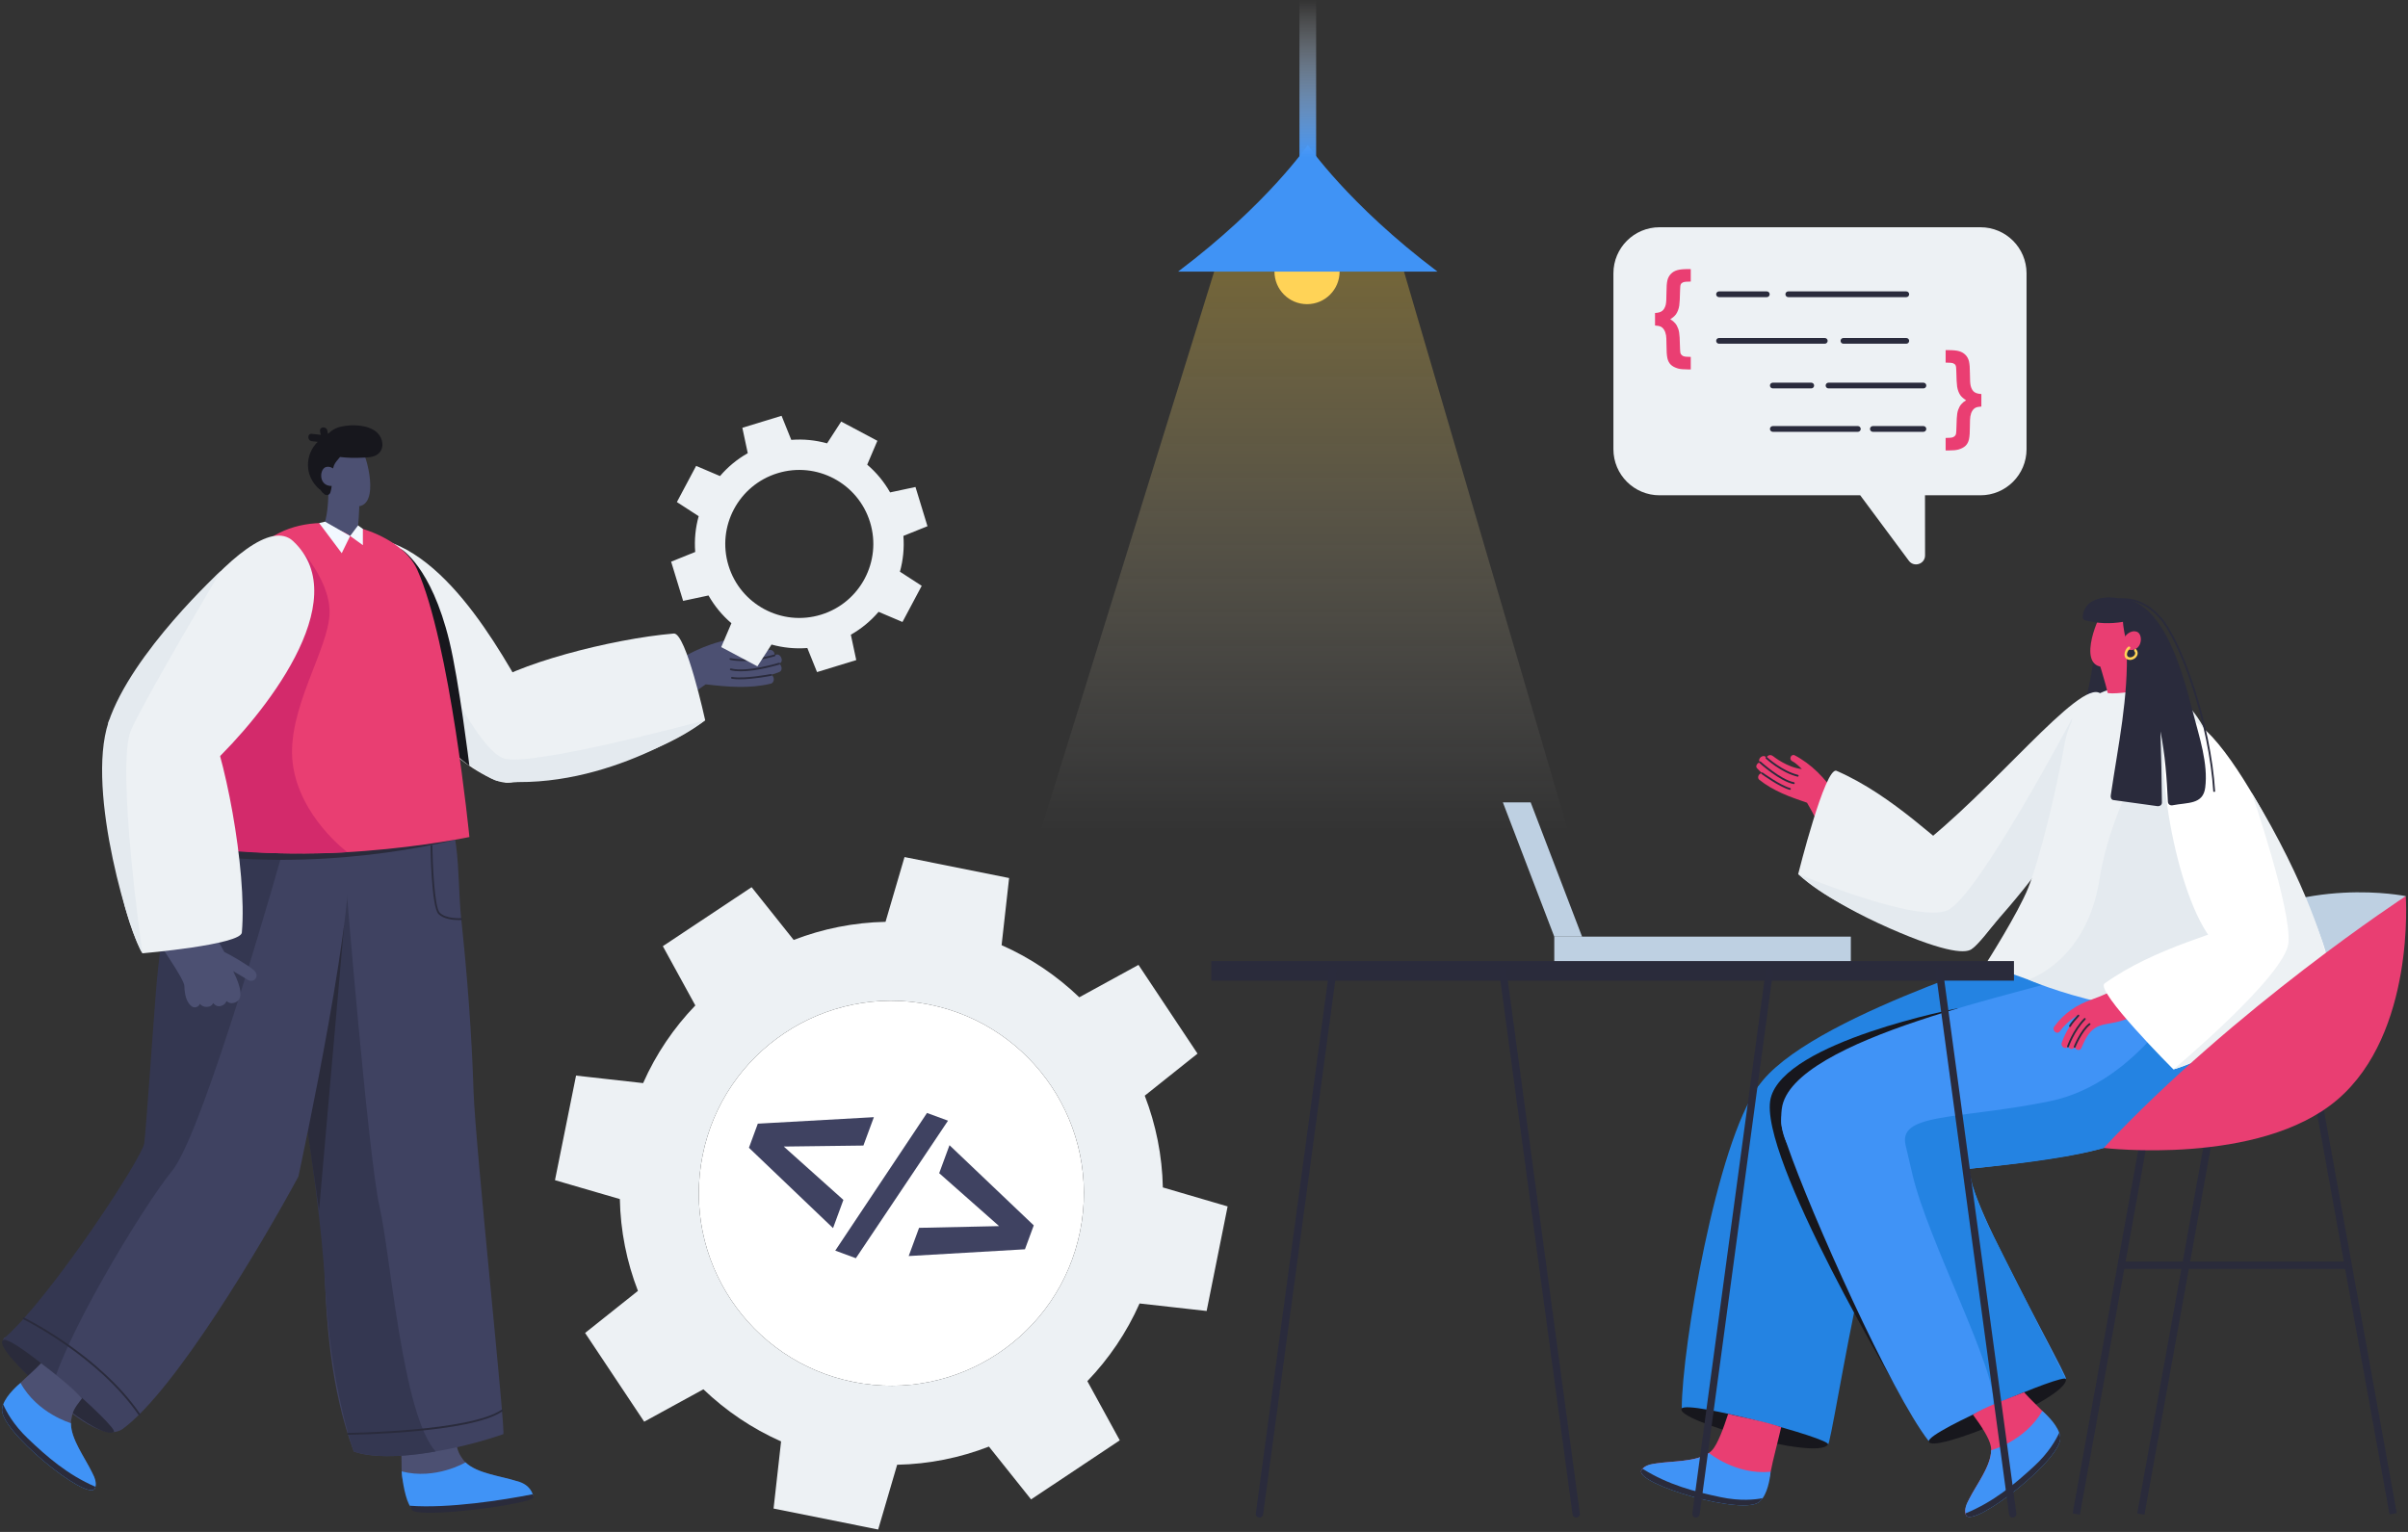 <svg width="330" height="210" viewBox="0 0 330 210" fill="none" xmlns="http://www.w3.org/2000/svg">
<rect x="0" y="0" width="330" height="210" fill="#333333" stroke="none"/>
<path d="M148.023 168.775C145.151 183.056 131.245 192.312 116.952 189.443C102.671 186.582 93.415 172.664 96.285 158.383C99.156 144.09 113.062 134.835 127.345 137.706C141.636 140.576 150.893 154.492 148.023 168.775Z" fill="white"/>
<path d="M159.36 162.777C159.273 158.404 158.408 154.167 156.881 150.199L164.112 144.434L156.022 132.269L147.91 136.711C144.839 133.768 141.262 131.331 137.263 129.566L138.292 120.364L123.958 117.489L121.356 126.368C116.993 126.455 112.746 127.32 108.768 128.849L103.003 121.618L90.837 129.706L95.29 137.828C92.337 140.9 89.91 144.467 88.135 148.476L78.943 147.447L76.057 161.781L84.945 164.372C85.031 168.736 85.888 172.993 87.425 176.96L80.184 182.726L88.282 194.891L96.395 190.449C99.466 193.392 103.053 195.828 107.042 197.594L106.013 206.796L120.347 209.672L122.949 200.793C127.323 200.705 131.559 199.841 135.526 198.303L141.302 205.543L153.457 197.445L149.014 189.332C151.968 186.261 154.403 182.673 156.17 178.685L165.361 179.714L168.237 165.38L159.36 162.777ZM148.023 168.775C145.151 183.056 131.245 192.312 116.952 189.443C102.671 186.581 93.415 172.664 96.285 158.382C99.156 144.09 113.062 134.835 127.345 137.705C141.636 140.576 150.893 154.492 148.023 168.775Z" fill="#EDF1F4"/>
<path d="M114.163 168.352L102.637 157.34L103.853 154.036L119.758 153.146L118.324 157.036L107.411 157.173L115.581 164.488L114.163 168.352Z" fill="#3F4261"/>
<path d="M114.466 171.439L127.04 152.569L129.919 153.628L117.291 172.48L114.466 171.439Z" fill="#3F4261"/>
<path d="M124.531 172.182L125.952 168.317L136.921 168.08L128.71 160.824L130.122 156.988L141.669 167.98L140.463 171.257L124.531 172.182Z" fill="#3F4261"/>
<path opacity="0.34" d="M167.454 33.816L142.575 114.001H214.919L191.408 33.816H167.454Z" fill="url(#paint0_linear_955_903)"/>
<path d="M179.121 41.695C181.586 41.695 183.584 39.697 183.584 37.231C183.584 34.766 181.586 32.768 179.121 32.768C176.655 32.768 174.657 34.766 174.657 37.231C174.657 39.697 176.655 41.695 179.121 41.695Z" fill="#FFD357"/>
<path d="M179.223 19.876C179.223 19.876 173.69 28.009 161.45 37.23H196.996C184.756 28.009 179.223 19.876 179.223 19.876Z" fill="#4093F5"/>
<path d="M180.367 0H178.08V21.555H180.367V0Z" fill="url(#paint1_linear_955_903)"/>
<path d="M329.694 122.846C329.694 122.846 315.569 119.904 303.602 127.939C291.634 135.973 287.959 155.877 287.959 155.877L326.123 131.327L329.694 122.846Z" fill="#BED0E2"/>
<path d="M295.303 94.006C294.59 91.233 293.56 87.199 291.909 83.894C289.978 84.124 289.251 83.713 287.359 84.163C287.579 91.21 284.999 98.202 283.973 105.166C283.938 105.406 284.031 105.744 284.325 105.785C286.333 106.062 288.341 106.341 290.349 106.619C290.663 106.663 290.987 106.495 290.985 106.135C290.964 102.878 290.888 99.623 290.785 96.368C291.42 99.533 291.654 102.763 291.806 106.018C291.822 106.362 292.113 106.568 292.443 106.503C294.518 106.095 296.62 106.431 296.921 104.079C297.342 100.789 296.109 97.141 295.303 94.006Z" fill="#2A2B3C"/>
<path d="M240.945 148.952C235.228 156.827 230.497 184.722 230.473 193.077C235.877 193.083 243.32 195.957 250.509 198.001C250.533 198.06 250.578 197.936 250.66 197.66C251.3 195.221 253.683 180.667 255.514 173.616C256.29 170.575 257.331 167.636 258.449 164.703C259.33 162.409 260.266 160.122 261.152 157.819C261.167 157.771 261.193 157.726 261.208 157.677C261.877 155.979 262.525 154.257 263.11 152.523C264.747 147.661 242.417 146.926 240.945 148.952Z" fill="#2483E2"/>
<path d="M250.51 198.005C250.961 197.215 231.374 191.922 230.475 193.078C229.254 194.649 249.194 200.312 250.51 198.005Z" fill="#17171D"/>
<path d="M255.342 160.93C255.905 160.8 277.335 159.318 284.81 156.843C290.867 154.841 299.629 153.141 300.213 146.571C301.108 136.33 297.647 132.044 290.535 130.847C286.752 130.213 281.551 128.711 278.16 130.089C273.362 132.051 240.97 141.992 239.779 151.775C238.717 160.486 248.622 162.481 255.342 160.93Z" fill="#2483E2"/>
<path d="M268.389 138.203C268.389 138.203 244.551 142.756 242.66 150.553C240.769 158.35 260.585 191.428 260.585 191.428L247.183 152.691L268.389 138.203Z" fill="#17171D"/>
<path d="M244.1 153.128C244.09 154.024 244.201 154.838 244.432 155.573C246.102 161.256 254.06 162.475 259.744 161.167C259.855 161.147 260.71 161.076 262.078 160.956C263.507 160.825 265.498 160.654 267.782 160.432C274.834 159.738 284.643 158.602 289.221 157.082C295.277 155.08 304.04 153.379 304.623 146.811C305.025 142.243 304.553 138.863 303.275 136.408C301.706 133.36 298.889 131.75 294.945 131.087C291.162 130.453 287.551 132.373 284.16 133.752C279.362 135.713 245.378 142.233 244.181 152.011C244.181 152.031 244.181 152.051 244.171 152.071C244.129 152.434 244.109 152.797 244.1 153.128Z" fill="#4093F6"/>
<path d="M244.167 154.421C244.179 154.49 244.2 154.559 244.211 154.628C244.35 155.217 244.593 156.013 244.938 156.985C248.095 166.191 259.177 190.981 264.326 197.562C268.576 194.228 276.203 191.882 283.115 189.045C283.172 189.076 283.13 188.95 283.025 188.682C282.02 186.371 274.894 173.458 271.973 166.783C270.703 163.914 269.704 160.959 268.768 157.962C268.043 155.615 267.364 153.24 266.636 150.882C266.618 150.834 266.61 150.784 266.592 150.736C266.068 148.987 265.512 147.234 264.9 145.51C263.182 140.676 244.452 147.225 244.107 153.575C244.083 153.854 244.109 154.135 244.167 154.421Z" fill="#4093F6"/>
<path d="M261.142 156.951C261.313 157.695 261.645 159.104 262.078 160.954C264.211 170.119 273.729 187.857 273.155 192.585C273.155 192.585 282.03 188.892 283.116 189.043C283.116 189.043 277.152 177.318 273.197 169.441C271.788 166.637 270.276 163.331 269.844 160.222C276.895 159.528 284.642 158.6 289.22 157.08C295.276 155.078 304.039 153.377 304.622 146.809C305.025 142.241 304.552 138.861 303.274 136.406L300.346 134.565C300.346 134.565 293.324 148.459 280.84 150.974C275.115 152.131 270.286 152.553 266.836 153.097C262.761 153.741 260.598 154.557 261.142 156.951Z" fill="#2483E2"/>
<path d="M283.12 189.047C282.986 188.147 264.319 196.099 264.328 197.562C264.339 199.551 283.511 191.674 283.12 189.047Z" fill="#17171D"/>
<path d="M241.214 104.502C241.192 104.472 241.165 104.448 241.144 104.416C240.836 103.949 241.697 103.343 242.006 103.81C242.027 103.843 242.059 103.865 242.083 103.894C242.162 103.612 242.552 103.321 242.999 103.667C243.127 103.766 244.94 105.208 246.936 105.427C246.618 105.105 246.08 104.575 245.608 104.343C245.106 104.096 245.456 103.29 245.957 103.544C246.037 103.584 246.679 103.929 246.751 104.003C248.944 105.357 250.777 107.504 252.104 109.706C252.348 110.047 252.58 110.399 252.788 110.774C252.863 110.909 252.811 111.094 252.727 111.209C252.294 111.789 251.06 112.821 250.464 113.235C250.405 113.276 250.339 113.295 250.274 113.305C250.335 113.757 249.639 114.003 249.446 113.523C248.933 112.239 247.654 110.057 247.64 110.04C245.295 109.247 243.039 108.439 241.1 106.896C240.709 106.584 241.112 105.897 241.511 106.022C241.516 106.021 241.52 106.017 241.525 106.016C241.519 106.011 241.514 106.005 241.509 106C241.386 105.919 240.891 105.449 240.763 105.285C240.518 104.969 240.907 104.521 241.214 104.502Z" fill="#EA3E72"/>
<path d="M246.366 106.47C246.356 106.47 246.346 106.469 246.336 106.466C244.11 105.921 242.083 104.065 241.998 103.987C241.946 103.94 241.943 103.86 241.991 103.809C242.038 103.758 242.116 103.754 242.169 103.802C242.189 103.821 244.234 105.692 246.396 106.221C246.463 106.237 246.505 106.306 246.489 106.372C246.473 106.432 246.422 106.47 246.366 106.47Z" fill="#2A2B3C"/>
<path d="M245.827 107.482C245.819 107.482 245.811 107.481 245.802 107.48C243.919 107.111 241.242 104.696 241.128 104.594C241.077 104.547 241.073 104.468 241.119 104.416C241.167 104.365 241.245 104.361 241.297 104.407C241.325 104.431 244.036 106.878 245.85 107.232C245.918 107.246 245.962 107.312 245.949 107.38C245.938 107.44 245.886 107.482 245.827 107.482Z" fill="#2A2B3C"/>
<path d="M245.298 108.276C245.287 108.276 245.276 108.275 245.265 108.271C243.862 107.886 241.535 106.195 241.436 106.123C241.38 106.083 241.368 106.004 241.409 105.948C241.45 105.891 241.53 105.881 241.585 105.921C241.608 105.938 243.974 107.655 245.333 108.029C245.399 108.048 245.438 108.117 245.42 108.183C245.404 108.24 245.354 108.276 245.298 108.276Z" fill="#2A2B3C"/>
<path d="M287.844 95.063C285.053 92.954 272.952 108.641 262.389 116.586C254.839 122.266 267.919 131.413 270.317 130C272.716 128.586 293.582 99.396 287.844 95.063Z" fill="#EDF1F4"/>
<path d="M251.683 105.668C259.384 108.998 266.009 115.819 270.241 118.929C274.473 122.038 271.37 129.981 269.617 130.088C267.865 130.193 252.778 125.832 246.431 119.813C246.431 119.812 250.137 104.998 251.683 105.668Z" fill="#EDF1F4"/>
<path d="M283.966 98.483C283.966 98.483 271.056 122.877 266.914 124.774C262.772 126.67 246.431 119.812 246.431 119.812C246.431 119.812 250.13 123.374 258.96 127.254C266.913 130.751 269.638 130.753 270.317 129.998C286.064 112.489 282.168 114.443 283.966 98.483Z" fill="#E4EAEF"/>
<path d="M311.471 138.304C311.471 138.304 306.882 99.248 298.109 95.499C290.942 92.436 284.261 94.481 282.923 102.065C281.695 109.025 279.396 118.099 277.96 121.699C276.568 125.189 272.185 132.064 272.185 132.064C272.185 132.064 293.624 141.729 311.471 138.304Z" fill="#EDF1F4"/>
<path d="M297.171 97.885C297.171 97.885 289.494 109.257 287.719 120.553C285.943 131.848 277.959 134.29 277.959 134.29C277.959 134.29 293.875 141.403 311.47 138.304C311.471 138.304 306.847 105.803 297.171 97.885Z" fill="#E4EAEF"/>
<path d="M283.402 143.46C283.549 143.823 284.115 143.981 284.307 143.523C284.309 143.517 284.312 143.512 284.315 143.507C284.401 143.921 285.029 144.137 285.244 143.653C285.685 142.651 286.131 141.571 287.104 140.931C287.913 140.398 289.016 140.346 289.93 140.138C290.712 139.959 291.393 139.738 292.117 139.407C294.738 138.214 297.303 136.798 299.735 135.26C299.991 135.098 300.057 134.655 299.791 134.462C298.526 133.537 297.263 132.614 295.998 131.69C295.792 131.54 295.566 131.57 295.397 131.682C295.327 131.706 295.26 131.746 295.198 131.807C292.922 134.104 289.77 135.921 286.734 136.99C284.57 137.752 282.901 138.859 281.527 140.721C281.145 141.239 281.898 141.908 282.283 141.386C283.044 140.356 283.897 139.673 284.816 139.13C284.822 139.159 284.82 139.189 284.83 139.218C283.795 140.304 283.056 141.514 282.549 142.934C282.343 143.504 283.13 143.931 283.402 143.46Z" fill="#EA3E72"/>
<path d="M283.678 140.781C283.661 140.781 283.644 140.778 283.628 140.77C283.565 140.743 283.535 140.669 283.563 140.605C283.743 140.193 284.695 139.175 284.737 139.131C284.785 139.082 284.864 139.077 284.915 139.126C284.965 139.174 284.968 139.253 284.921 139.304C284.653 139.589 283.929 140.397 283.794 140.706C283.774 140.753 283.728 140.781 283.678 140.781Z" fill="#2A2B3C"/>
<path d="M283.402 143.585C283.389 143.585 283.376 143.583 283.362 143.578C283.296 143.557 283.26 143.486 283.282 143.42C283.289 143.398 284.03 141.213 285.616 139.59C285.664 139.542 285.744 139.539 285.794 139.589C285.844 139.638 285.844 139.717 285.796 139.767C284.25 141.348 283.529 143.478 283.522 143.499C283.503 143.552 283.454 143.585 283.402 143.585Z" fill="#2A2B3C"/>
<path d="M284.314 143.633C284.298 143.633 284.283 143.63 284.268 143.624C284.204 143.598 284.171 143.524 284.198 143.461C284.234 143.368 285.102 141.205 286.277 140.29C286.33 140.246 286.41 140.256 286.453 140.311C286.495 140.366 286.486 140.446 286.431 140.488C285.31 141.361 284.44 143.531 284.431 143.553C284.411 143.603 284.365 143.633 284.314 143.633Z" fill="#2A2B3C"/>
<path d="M297.921 98.353C294.676 99.662 297.298 119.955 302.439 127.883C307.579 135.811 318.849 134.135 318.87 131.35C318.89 128.567 304.589 95.662 297.921 98.353Z" fill="white"/>
<path d="M288.419 134.818C295.237 129.927 304.493 127.754 309.336 125.723C314.179 123.691 319.397 130.439 318.586 131.995C317.775 133.552 306.276 144.249 297.85 146.598C297.85 146.598 287.051 135.801 288.419 134.818Z" fill="white"/>
<path d="M308.563 108.64C308.563 108.64 314.111 124.777 313.608 129.305C313.105 133.832 297.85 146.597 297.85 146.597C297.85 146.597 302.806 145.255 310.676 139.679C317.765 134.657 319.067 132.346 318.869 131.35C318.673 130.355 316.345 121.384 308.563 108.64Z" fill="#EDF1F4"/>
<path d="M287.359 89.829C287.359 89.829 288.686 94.049 288.82 94.949C288.863 95.225 292.864 94.904 293.392 94.373C292.983 93.249 292.083 91.808 291.679 89.829C291.273 87.848 287.359 89.829 287.359 89.829Z" fill="#E93E72"/>
<path d="M293.118 86.499C293.118 86.499 291.453 91.763 288.034 91.404C284.614 91.044 287.763 83.889 288.303 83.754C288.843 83.619 292.263 83.349 293.118 86.499Z" fill="#E93E72"/>
<path d="M290.477 82.036C288.332 81.609 285.745 82.062 285.421 84.416C285.384 84.683 285.481 84.958 285.772 85.034C287.488 85.484 289.198 85.54 290.934 85.246C290.953 85.541 290.984 85.837 291.039 86.137C291.164 86.824 291.264 87.964 291.839 88.458C292.996 89.45 294.097 87.748 294.295 86.769C294.81 84.241 292.76 82.138 290.477 82.036Z" fill="#2A2B3C"/>
<path d="M300.593 97.893C299.195 92.462 296.589 82.194 290.477 82.035C290.148 82.027 291.847 82.909 291.749 83.234C291.305 84.701 291.877 85.861 291.936 87.349C291.829 87.43 291.448 88.45 291.454 88.628C291.696 95.725 290.295 102.048 289.263 109.053C289.228 109.293 289.32 109.631 289.614 109.672C291.622 109.95 293.63 110.228 295.638 110.506C295.953 110.55 296.277 110.382 296.275 110.022C296.254 106.765 296.177 103.51 296.075 100.255C296.711 103.42 296.944 106.65 297.096 109.906C297.112 110.249 297.404 110.456 297.733 110.39C299.807 109.982 301.91 110.318 302.211 107.966C302.632 104.677 301.4 101.029 300.593 97.893Z" fill="#2A2B3C"/>
<path d="M291.229 87.241C291.229 87.241 291.881 86.318 292.803 86.589C293.726 86.859 293.635 89.131 292.016 89.109C290.396 89.086 291.229 87.241 291.229 87.241Z" fill="#E93E72"/>
<path d="M291.638 88.67C291.813 88.524 292.067 88.776 291.89 88.922C291.615 89.152 291.225 89.847 291.712 90.069C292.146 90.269 292.885 89.746 292.506 89.28C292.363 89.103 292.614 88.849 292.759 89.027C293.318 89.717 292.573 90.56 291.795 90.457C290.83 90.328 291.087 89.13 291.638 88.67Z" fill="#FFD357"/>
<path d="M303.32 108.547C302.752 99.256 298.795 87.903 295.899 84.699C293.031 81.525 290.147 82.368 290.118 82.376L290.045 82.137C290.074 82.125 293.11 81.239 296.085 84.53C299.008 87.764 303 99.192 303.572 108.531L303.32 108.547Z" fill="#2A2B3C"/>
<path d="M281.949 196.827C281.619 195.624 281.191 194.763 279.907 193.434C279.9 193.415 279.886 193.41 279.886 193.41C278.884 192.381 278.317 191.893 277.381 190.853C275.042 191.794 271.999 192.881 270.376 193.922C271.523 195.459 272.644 197.193 272.83 198.272C272.863 198.445 272.878 198.624 272.873 198.811C272.854 201.294 270.202 204.305 269.505 206.328C269.296 206.866 269.246 207.332 269.417 207.692C270.265 209.537 282.722 199.727 281.949 196.827Z" fill="#E93E72"/>
<path d="M269.36 207.46C269.367 207.548 269.391 207.607 269.427 207.683C270.294 209.681 283.071 199.705 282.316 196.907L282.317 196.893C282.302 196.733 282.259 196.57 282.201 196.406C281.728 195.021 280.129 193.624 279.901 193.431C279.902 193.416 279.888 193.415 279.888 193.415C277.503 197.573 272.873 198.803 272.873 198.803C272.857 200.984 270.824 203.568 269.846 205.522C269.422 206.251 269.218 206.928 269.36 207.46Z" fill="#4093F6"/>
<path d="M269.36 207.46C269.367 207.547 269.391 207.606 269.427 207.682C270.294 209.68 283.071 199.704 282.317 196.906L282.318 196.892C282.302 196.732 282.259 196.569 282.201 196.405C281.771 197.351 280.777 199.144 278.736 201.019C276.097 203.448 273.227 205.873 269.36 207.46Z" fill="#2A2B3B"/>
<path d="M241.073 205.413C241.861 204.445 242.312 203.596 242.649 201.78C242.66 201.762 242.657 201.749 242.657 201.749C242.913 200.337 243.795 197.018 244.098 195.651C241.955 194.852 238.227 194.199 236.834 193.812C236.247 195.637 235.373 198.051 234.601 198.829C234.479 198.956 234.342 199.072 234.187 199.178C232.155 200.604 228.163 200.195 226.112 200.801C225.553 200.944 225.144 201.174 224.95 201.522C223.941 203.284 239.162 207.726 241.073 205.413Z" fill="#E93E72"/>
<path d="M225.105 201.341C225.039 201.397 225.002 201.452 224.963 201.526C223.84 203.391 239.383 207.998 241.222 205.759L241.234 205.751C241.355 205.647 241.463 205.517 241.563 205.374C242.416 204.184 242.624 202.072 242.648 201.773C242.66 201.766 242.653 201.753 242.653 201.753C237.884 202.227 234.192 199.173 234.192 199.173C232.407 200.426 229.123 200.274 226.964 200.611C226.125 200.69 225.456 200.917 225.105 201.341Z" fill="#4093F6"/>
<path d="M225.105 201.341C225.039 201.397 225.002 201.451 224.963 201.526C223.84 203.391 239.383 207.998 241.222 205.759L241.234 205.751C241.355 205.647 241.463 205.517 241.563 205.374C240.544 205.573 238.506 205.806 235.795 205.232C232.283 204.496 228.642 203.567 225.105 201.341Z" fill="#2A2B3B"/>
<path d="M328.461 207.422L318.401 151.777L317.411 151.956L327.471 207.601L328.461 207.422Z" fill="#2A2B3B"/>
<path d="M295.082 151.989L294.092 151.811L284.043 207.46L285.033 207.639L295.082 151.989Z" fill="#2A2B3B"/>
<path d="M303.93 151.989L302.94 151.811L292.891 207.46L293.881 207.639L303.93 151.989Z" fill="#2A2B3B"/>
<path d="M329.694 122.847C329.694 122.847 306.378 138.059 288.3 157.365C288.3 157.365 309.609 159.896 320.321 150.745C331.033 141.594 329.694 122.847 329.694 122.847Z" fill="#E93E72"/>
<path d="M321.781 172.942H290.562V173.948H321.781V172.942Z" fill="#2A2B3B"/>
<path d="M276 131.746H165.994V134.429H276V131.746Z" fill="#2A2B3B"/>
<path d="M275.831 208.038C275.583 208.038 275.368 207.855 275.333 207.602L265.273 133.156C265.236 132.88 265.429 132.627 265.705 132.589C265.981 132.536 266.233 132.744 266.271 133.02L276.331 207.466C276.369 207.742 276.175 207.995 275.9 208.033C275.877 208.037 275.854 208.038 275.831 208.038Z" fill="#2A2B3C"/>
<path d="M232.426 208.037C232.404 208.037 232.381 208.036 232.359 208.032C232.083 207.996 231.89 207.742 231.927 207.466L241.988 133.019C242.025 132.745 242.279 132.538 242.554 132.589C242.83 132.625 243.023 132.879 242.986 133.155L232.925 207.602C232.89 207.854 232.674 208.037 232.426 208.037Z" fill="#2A2B3C"/>
<path d="M216.006 208.038C215.757 208.038 215.542 207.855 215.508 207.602L205.447 133.156C205.41 132.88 205.603 132.627 205.879 132.589C206.152 132.536 206.407 132.744 206.445 133.02L216.506 207.466C216.543 207.742 216.35 207.995 216.074 208.033C216.051 208.037 216.028 208.038 216.006 208.038Z" fill="#2A2B3C"/>
<path d="M172.601 208.037C172.579 208.037 172.555 208.036 172.533 208.032C172.258 207.996 172.065 207.742 172.102 207.466L182.162 133.019C182.199 132.745 182.45 132.538 182.728 132.589C183.004 132.625 183.197 132.879 183.16 133.155L173.1 207.602C173.065 207.854 172.849 208.037 172.601 208.037Z" fill="#2A2B3C"/>
<path d="M213.003 128.398H216.812L209.767 109.988H205.958L213.003 128.398Z" fill="#BED0E2"/>
<path d="M253.644 128.397H213.003V131.745H253.644V128.397Z" fill="#BED0E2"/>
<path d="M71.166 203.187C69.135 202.389 65.492 202.101 63.806 200.475C63.669 200.347 63.552 200.211 63.451 200.066C62.809 199.179 62.633 198.724 62.337 196.829C60.165 196.547 57.15 197.108 54.96 198.257C55.048 199.656 55.005 200.268 55.041 201.705C55.041 201.705 55.036 201.719 55.044 201.736C55.085 203.197 55.768 204.8 56.163 205.634C61.219 205.214 66.2 204.488 71.166 203.187Z" fill="#4C5072"/>
<path d="M73.036 204.952C73.066 205.847 57.311 207.839 56.315 206.622L56.305 206.612C56.245 206.55 56.205 206.481 56.154 206.41C56.114 206.34 56.074 206.269 56.034 206.188C55.38 204.88 55.026 202.027 55.046 201.725C55.036 201.715 55.046 201.705 55.046 201.705C59.684 202.911 63.798 200.468 63.798 200.468C65.368 201.987 68.637 202.339 70.72 203.004C72.752 203.454 73.025 204.911 73.036 204.952Z" fill="#4093F6"/>
<path d="M73.108 205.257C73.138 206.154 57.474 208.222 56.478 207.005C56.478 207.005 56.204 206.481 56.154 206.41C61.403 206.817 68.995 205.635 72.984 204.84C73.005 204.881 73.098 205.218 73.108 205.257Z" fill="#2A2B3B"/>
<path d="M68.964 196.603C69.398 197.026 65.132 157.045 64.897 149.585C64.647 141.718 64.047 133.817 63.211 125.991C62.534 119.648 63.484 111.699 58.735 107.125C58.428 106.829 41.696 108.193 39.018 114.897C37.594 118.458 38.708 122.398 39.341 126.004C40.236 131.105 44.122 161.475 44.394 171.693C44.641 180.953 45.24 190.21 48.477 198.973C52.998 200.625 62.834 198.758 68.964 196.603Z" fill="#3F4261"/>
<path d="M47.48 121.857C47.48 121.857 50.515 158.907 52.024 165.467C53.533 172.026 55.132 193.886 59.698 198.969C59.698 198.969 52.644 200.432 48.477 198.973C48.477 198.973 45.282 190.282 44.546 176.04C43.809 161.799 38.326 130.684 38.326 130.684L47.48 121.857Z" fill="#343751"/>
<path d="M47.161 126.772L40.878 146.2L43.726 165.909L47.161 126.772Z" fill="#2A2B3B"/>
<path d="M62.857 126.127C62.202 126.127 60.827 126.032 60.087 125.293C59.12 124.324 59.003 116.304 58.999 115.964C58.998 115.894 59.053 115.837 59.123 115.836H59.124C59.193 115.836 59.249 115.891 59.25 115.96C59.281 118.253 59.521 124.37 60.265 125.115C61.157 126.008 63.179 125.869 63.2 125.865C63.263 125.855 63.329 125.911 63.335 125.981C63.341 126.05 63.288 126.111 63.219 126.117C63.198 126.117 63.063 126.127 62.857 126.127Z" fill="#2A2B3C"/>
<path d="M47.723 196.682C47.655 196.682 47.597 196.626 47.597 196.557C47.597 196.488 47.653 196.431 47.722 196.43C47.889 196.428 64.408 196.219 68.724 193.257C68.781 193.219 68.86 193.232 68.899 193.29C68.938 193.348 68.923 193.426 68.867 193.465C64.488 196.469 48.408 196.675 47.725 196.682H47.723Z" fill="#2A2B3C"/>
<path d="M40.896 161.282C33.561 161.829 26.832 160.559 19.932 158.288C21.201 150.344 20.971 141.426 21.616 135.146C22.172 129.642 22.818 124.782 23.858 121.25C27.503 108.862 34.87 114.561 47.601 115.134C49.534 121.448 41.047 160.526 40.896 161.282Z" fill="#3F4261"/>
<path d="M22.837 153.882C27.872 159.098 34.2 158.304 40.896 161.282C35.774 170.752 24.008 190.56 16.878 195.838C14.459 197.629 10.016 194.079 6.88 191.324C6.854 191.307 6.829 191.275 6.803 191.259C-0.967 184.421 0.465 183.399 0.708 183.333C7.934 181.338 14.957 164.237 22.837 153.882Z" fill="#3F4261"/>
<path d="M0.708 183.332C6.988 177.789 19.549 158.664 19.771 156.701C20.096 153.832 20.803 143.115 21.37 135.904C22.06 127.127 24.373 114.149 24.373 114.149L38.961 115.96C38.961 115.96 28.028 155.029 23.603 160.478C19.36 165.702 8.038 184.591 6.88 191.323C6.88 191.323 6.848 191.298 6.802 191.258C-0.968 184.42 0.519 183.499 0.708 183.332Z" fill="#343751"/>
<path d="M15.594 196.3C16.431 195.801 1.777 182.879 0.424 183.704C-1.392 184.811 13.268 197.705 15.594 196.3Z" fill="#2A2B3B"/>
<path d="M0.684 192.944C1.037 191.747 1.481 190.894 2.789 189.589C2.797 189.569 2.81 189.564 2.81 189.564C3.83 188.554 4.673 187.894 5.629 186.871C7.178 188.029 9.896 190.193 11.249 191.672C10.075 193.189 9.979 193.481 9.774 194.556C9.737 194.729 9.72 194.908 9.721 195.095C9.695 197.578 12.29 200.638 12.948 202.673C13.147 203.214 13.189 203.682 13.011 204.038C12.13 205.867 -0.142 195.828 0.684 192.944Z" fill="#4C5072"/>
<path d="M13.073 203.81C13.065 203.896 13.04 203.957 13.002 204.031C12.098 206.013 -0.491 195.8 0.316 193.017L0.315 193.003C0.333 192.843 0.379 192.681 0.44 192.518C0.938 191.143 2.562 189.776 2.796 189.586C2.795 189.572 2.809 189.571 2.809 189.571C5.115 193.772 9.722 195.089 9.722 195.089C9.698 197.27 11.681 199.891 12.623 201.862C13.034 202.598 13.224 203.278 13.073 203.81Z" fill="#4093F6"/>
<path d="M13.073 203.81C13.065 203.897 13.04 203.957 13.002 204.032C12.098 206.013 -0.491 195.8 0.316 193.018L0.315 193.003C0.333 192.843 0.379 192.682 0.44 192.519C0.852 193.472 1.813 195.283 3.819 197.196C6.412 199.673 9.237 202.151 13.073 203.81Z" fill="#2A2B3B"/>
<path d="M19.093 194.02C19.053 194.02 19.014 194.001 18.99 193.965C13.435 185.89 3.31 180.904 3.208 180.855C3.146 180.825 3.12 180.75 3.15 180.687C3.18 180.623 3.254 180.597 3.318 180.628C3.42 180.678 13.605 185.693 19.197 193.821C19.236 193.88 19.222 193.957 19.165 193.996C19.143 194.013 19.117 194.02 19.093 194.02Z" fill="#2A2B3C"/>
<path d="M106.778 90.98C106.819 90.957 106.862 90.944 106.902 90.919C107.492 90.559 106.866 89.427 106.273 89.789C106.232 89.814 106.186 89.822 106.143 89.844C106.208 89.487 105.933 88.955 105.254 89.109C105.058 89.155 102.282 89.819 99.959 89.018C100.483 88.824 101.362 88.512 102.009 88.499C102.695 88.485 102.741 87.4 102.051 87.423C101.942 87.426 101.048 87.475 100.928 87.52C97.78 87.888 94.602 89.332 91.958 91.102C91.505 91.357 91.06 91.629 90.629 91.94C90.475 92.051 90.432 92.286 90.465 92.458C90.631 93.336 91.443 95.136 91.879 95.912C91.922 95.99 91.984 96.045 92.052 96.091C91.742 96.566 92.379 97.205 92.85 96.768C94.105 95.599 96.687 93.827 96.711 93.814C99.727 94.156 102.653 94.433 105.622 93.721C106.222 93.576 106.144 92.596 105.636 92.527C105.632 92.522 105.629 92.516 105.624 92.511C105.633 92.509 105.642 92.505 105.65 92.503C105.829 92.477 106.627 92.21 106.857 92.093C107.297 91.867 107.107 91.162 106.778 90.98Z" fill="#4C5072"/>
<path d="M101.839 90.627C101.248 90.627 100.648 90.582 100.074 90.465C100.007 90.451 99.962 90.385 99.975 90.318C99.99 90.251 100.059 90.208 100.123 90.219C102.801 90.757 106.072 89.735 106.104 89.725C106.172 89.706 106.241 89.741 106.262 89.806C106.283 89.871 106.246 89.943 106.181 89.964C106.154 89.971 104.068 90.627 101.839 90.627Z" fill="#2A2B3C"/>
<path d="M101.502 92.025C101.001 92.025 100.529 91.983 100.12 91.879C100.053 91.862 100.012 91.794 100.03 91.728C100.047 91.661 100.117 91.62 100.182 91.636C102.385 92.192 106.698 90.87 106.741 90.858C106.809 90.837 106.878 90.876 106.899 90.941C106.919 91.007 106.882 91.078 106.815 91.098C106.667 91.144 103.787 92.025 101.502 92.025Z" fill="#2A2B3C"/>
<path d="M101.395 93.125C100.99 93.125 100.61 93.103 100.288 93.047C100.22 93.034 100.175 92.97 100.186 92.901C100.197 92.831 100.26 92.789 100.332 92.798C102.036 93.091 105.576 92.408 105.612 92.401C105.677 92.388 105.746 92.432 105.759 92.5C105.772 92.569 105.728 92.635 105.66 92.648C105.541 92.673 103.203 93.125 101.395 93.125Z" fill="#2A2B3C"/>
<path d="M46.651 73.956C58.163 71.089 67.256 86.822 71.892 95.055C76.528 103.289 72.054 108.416 68.28 107.078C56.438 102.877 39.674 75.693 46.651 73.956Z" fill="#EDF1F4"/>
<path d="M92.339 86.846C83.771 87.57 70.213 91.115 66.135 94.423C62.057 97.732 67.697 107.266 69.451 107.288C71.206 107.309 87.701 105.669 96.641 98.734C96.642 98.734 94.019 86.704 92.339 86.846Z" fill="#EDF1F4"/>
<path d="M96.642 98.734C96.642 98.734 83.347 108.442 68.28 107.078C66.409 106.908 57.191 99.359 57.191 99.359L60.247 91.249C60.247 91.249 65.502 102.575 68.94 103.934C72.378 105.294 96.642 98.734 96.642 98.734Z" fill="#E4EAEF"/>
<path d="M62.382 115.108C62.382 115.108 43.48 120.156 23.531 116.6L24.148 111.873L62.382 115.108Z" fill="#2A2B3B"/>
<path d="M54.934 75.251C54.934 75.251 59.069 77.554 61.58 87.887C62.897 93.303 64.328 104.979 64.328 104.979L57.19 99.359L54.934 75.251Z" fill="#17171D"/>
<path d="M22.633 114.784C22.633 114.784 27.191 79.437 37.671 73.374C44.417 69.471 54.828 72.904 57.151 78.028C61.685 88.022 64.329 114.743 64.329 114.743C64.329 114.743 40.091 119.824 22.633 114.784Z" fill="#E93E72"/>
<path d="M49.327 67.118C49.327 67.118 49.205 71.122 49.07 72.022C49.029 72.298 48.465 73.152 47.988 73.475C46.306 72.27 44.915 72.554 44.386 72.022C44.794 70.898 45.006 69.253 45.006 67.118C45.007 65.097 49.327 67.118 49.327 67.118Z" fill="#4C5072"/>
<path d="M44.459 63.869C44.459 63.869 45.396 69.31 48.834 69.418C52.271 69.523 50.118 62.008 49.602 61.802C49.085 61.594 45.733 60.864 44.459 63.869Z" fill="#4C5072"/>
<path d="M40.187 74.192C40.187 74.192 45.263 79.097 45.165 84.042C45.066 88.989 39.197 97.372 40.12 104.666C41.042 111.96 47.601 116.819 47.601 116.819C47.601 116.819 34.167 117.53 26.958 115.961C19.747 114.39 26.599 94.913 26.599 94.913L40.187 74.192Z" fill="#D32A6B"/>
<path d="M40.187 74.192C48.837 82.311 35.889 98.247 29.032 104.747C22.175 111.247 14.362 101.713 14.996 99.003C15.628 96.291 34.101 68.48 40.187 74.192Z" fill="#EDF1F4"/>
<path d="M34.737 132.947C33.788 132.187 31.814 131.026 30.743 130.501C30.674 130.375 30.613 130.261 30.533 130.122C28.241 126.197 26.777 121.368 26.996 116.83C27.002 116.706 26.97 116.604 26.917 116.515C26.857 116.241 26.624 115.999 26.179 115.972C23.453 115.799 20.726 115.628 17.999 115.456C17.427 115.42 16.933 115.951 17.034 116.359C17.988 120.231 19.257 124.094 20.887 127.771C21.338 128.787 25.288 134.172 25.269 135.19V135.191C25.299 136.252 25.512 137.435 26.327 137.988C26.682 138.227 27.262 138.027 27.381 137.608C27.623 137.88 27.944 138.056 28.393 138.027C28.845 137.998 29.087 137.792 29.214 137.503C29.54 137.901 29.968 138.09 30.535 137.799C30.801 137.663 30.95 137.457 31.048 137.225C31.365 137.523 31.782 137.629 32.338 137.372C33.728 136.729 32.409 134.072 31.957 133.124C32.072 133.208 33.65 134.109 33.76 134.198C34.765 135 35.749 133.756 34.737 132.947Z" fill="#4C5072"/>
<path d="M33.144 127.838C33.9 119.272 30.669 102.532 28.108 97.947C25.547 93.361 15.188 97.283 14.865 99.008C14.543 100.734 14.225 120.685 19.524 130.683C19.525 130.683 32.996 129.516 33.144 127.838Z" fill="#EDF1F4"/>
<path d="M43.539 60.569L42.734 60.477C42.098 60.404 42.091 59.398 42.734 59.471C43.146 59.517 43.557 59.565 43.969 59.612C43.919 59.438 43.881 59.26 43.86 59.072C43.789 58.429 44.795 58.434 44.866 59.072C44.881 59.213 44.915 59.345 44.959 59.475C45.433 58.988 46.038 58.627 46.827 58.464C48.329 58.154 50.553 58.202 51.729 59.351C52.503 60.107 52.726 61.494 51.804 62.236C51.195 62.725 50.338 62.705 49.599 62.743C48.59 62.793 47.599 62.765 46.6 62.648C46.287 63.027 45.946 63.366 45.771 63.797C45.325 64.9 45.676 66.333 45.272 67.521C45.112 67.994 44.5 67.94 44.326 67.609C44.262 67.583 44.2 67.544 44.147 67.475C44.063 67.369 43.976 67.254 43.889 67.132C43.847 67.111 43.804 67.096 43.764 67.061C41.708 65.268 41.735 62.346 43.539 60.569Z" fill="#17171D"/>
<path d="M46.231 64.86C46.231 64.86 45.71 63.858 44.759 64.001C43.809 64.144 43.59 66.408 45.198 66.605C46.806 66.801 46.231 64.86 46.231 64.86Z" fill="#4C5072"/>
<path d="M30.256 78.276C30.256 78.276 18.033 89.454 14.866 99.007C11.699 108.56 18.045 128.826 19.525 130.682C19.525 130.682 15.807 104.787 17.987 100.009C20.166 95.231 30.256 78.276 30.256 78.276Z" fill="#E4EAEF"/>
<path d="M47.987 73.475L46.831 75.834L43.738 71.705L44.548 71.512L47.987 73.475Z" fill="#F2F8FF"/>
<path d="M47.987 73.475L49.73 74.733V72.508L49.07 72.022L47.987 73.475Z" fill="#F2F8FF"/>
<path d="M97.096 81.629C97.923 83.088 98.989 84.37 100.233 85.433L98.839 88.705L103.797 91.342L105.732 88.356C107.308 88.793 108.961 88.964 110.639 88.831L111.969 92.131L117.344 90.487L116.602 87.008C118.062 86.181 119.342 85.114 120.406 83.871L123.678 85.264L126.315 80.306L123.329 78.371C123.766 76.796 123.935 75.137 123.804 73.464L127.104 72.135L125.461 66.758L121.982 67.501C121.153 66.035 120.089 64.76 118.845 63.697L120.239 60.425L115.28 57.788L113.346 60.774C111.77 60.337 110.111 60.168 108.439 60.299L107.109 56.999L101.734 58.643L102.476 62.123C101.01 62.951 99.736 64.016 98.672 65.26L95.4 63.865L92.763 68.824L95.749 70.758C95.312 72.335 95.141 73.988 95.274 75.666L91.974 76.996L93.617 82.371L97.096 81.629ZM99.838 77.531C98.2 72.174 101.217 66.502 106.574 64.865C111.931 63.227 117.602 66.242 119.24 71.6C120.876 76.957 117.861 82.629 112.504 84.266C107.146 85.903 101.475 82.888 99.838 77.531Z" fill="#EDF1F4"/>
<path d="M271.407 31.152H227.425C223.935 31.152 221.107 33.981 221.107 37.47V61.578C221.107 65.068 223.936 67.896 227.425 67.896H254.929L261.594 76.869C262.303 77.823 263.819 77.321 263.817 76.133L263.807 67.896H271.407C274.896 67.896 277.725 65.067 277.725 61.578V37.47C277.724 33.98 274.896 31.152 271.407 31.152Z" fill="#EDF1F4"/>
<path d="M261.244 40.733H245.073C244.855 40.733 244.679 40.557 244.679 40.34C244.679 40.122 244.855 39.946 245.073 39.946H261.244C261.461 39.946 261.637 40.122 261.637 40.34C261.637 40.557 261.46 40.733 261.244 40.733Z" fill="#2A2B3C"/>
<path d="M242.129 40.733H235.582C235.365 40.733 235.188 40.557 235.188 40.34C235.188 40.122 235.365 39.946 235.582 39.946H242.129C242.346 39.946 242.522 40.122 242.522 40.34C242.522 40.557 242.346 40.733 242.129 40.733Z" fill="#2A2B3C"/>
<path d="M261.244 47.119H252.629C252.412 47.119 252.236 46.943 252.236 46.725C252.236 46.508 252.412 46.332 252.629 46.332H261.244C261.461 46.332 261.637 46.508 261.637 46.725C261.637 46.943 261.46 47.119 261.244 47.119Z" fill="#2A2B3C"/>
<path d="M250.074 47.119H235.583C235.365 47.119 235.189 46.943 235.189 46.725C235.189 46.508 235.365 46.332 235.583 46.332H250.074C250.291 46.332 250.467 46.508 250.467 46.725C250.467 46.943 250.29 47.119 250.074 47.119Z" fill="#2A2B3C"/>
<path d="M263.592 53.244H250.587C250.369 53.244 250.193 53.068 250.193 52.85C250.193 52.633 250.369 52.457 250.587 52.457H263.592C263.809 52.457 263.985 52.633 263.985 52.85C263.985 53.068 263.808 53.244 263.592 53.244Z" fill="#2A2B3C"/>
<path d="M248.219 53.244H242.953C242.736 53.244 242.56 53.068 242.56 52.85C242.56 52.633 242.736 52.457 242.953 52.457H248.219C248.436 52.457 248.612 52.633 248.612 52.85C248.612 53.068 248.436 53.244 248.219 53.244Z" fill="#2A2B3C"/>
<path d="M263.592 59.195H256.664C256.447 59.195 256.271 59.019 256.271 58.802C256.271 58.584 256.447 58.408 256.664 58.408H263.592C263.809 58.408 263.985 58.584 263.985 58.802C263.985 59.019 263.808 59.195 263.592 59.195Z" fill="#2A2B3C"/>
<path d="M254.608 59.195H242.953C242.736 59.195 242.56 59.019 242.56 58.802C242.56 58.584 242.736 58.408 242.953 58.408H254.608C254.825 58.408 255.001 58.584 255.001 58.802C255.001 59.019 254.825 59.195 254.608 59.195Z" fill="#2A2B3C"/>
<path d="M271.532 55.731C271.183 55.751 270.921 55.803 270.744 55.888C270.568 55.975 270.416 56.119 270.29 56.321C270.163 56.524 270.074 56.779 270.022 57.084C269.983 57.314 269.964 57.708 269.964 58.273C269.964 59.198 269.922 59.845 269.838 60.212C269.755 60.58 269.601 60.874 269.377 61.096C269.152 61.318 268.823 61.494 268.39 61.622C268.099 61.707 267.64 61.751 267.015 61.751H266.636V60.033C267.147 60.033 267.481 60.001 267.638 59.937C267.796 59.872 267.912 59.779 267.985 59.657C268.059 59.535 268.097 59.329 268.1 59.038C268.102 58.748 268.121 58.191 268.16 57.371C268.183 56.875 268.249 56.477 268.354 56.179C268.458 55.881 268.598 55.628 268.772 55.421C268.946 55.213 269.169 55.03 269.442 54.872C269.089 54.643 268.831 54.42 268.668 54.2C268.444 53.885 268.291 53.484 268.211 52.998C268.158 52.664 268.12 51.929 268.096 50.794C268.091 50.437 268.059 50.197 267.999 50.079C267.94 49.96 267.832 49.867 267.677 49.803C267.523 49.74 267.175 49.706 266.636 49.706V47.996H267.015C267.659 47.996 268.153 48.046 268.496 48.146C268.84 48.247 269.128 48.418 269.363 48.658C269.597 48.898 269.755 49.195 269.838 49.545C269.922 49.897 269.964 50.448 269.964 51.202C269.964 52.075 270 52.646 270.072 52.913C270.176 53.294 270.336 53.566 270.552 53.731C270.766 53.895 271.093 53.99 271.533 54.014V55.731H271.532Z" fill="#EA3E72"/>
<path d="M226.812 42.906C227.251 42.882 227.578 42.788 227.792 42.622C228.008 42.458 228.168 42.184 228.272 41.804C228.344 41.537 228.379 40.967 228.379 40.094C228.379 39.34 228.421 38.787 228.505 38.437C228.588 38.087 228.747 37.791 228.981 37.55C229.214 37.309 229.504 37.138 229.847 37.038C230.19 36.937 230.684 36.888 231.328 36.888H231.707V38.598C231.168 38.598 230.821 38.63 230.666 38.696C230.511 38.759 230.403 38.852 230.344 38.97C230.284 39.089 230.252 39.327 230.247 39.687C230.224 40.821 230.185 41.556 230.132 41.89C230.052 42.376 229.899 42.777 229.675 43.092C229.513 43.311 229.255 43.535 228.902 43.764C229.174 43.922 229.397 44.105 229.571 44.312C229.745 44.519 229.885 44.773 229.99 45.071C230.094 45.37 230.159 45.766 230.183 46.263C230.221 47.083 230.241 47.639 230.243 47.93C230.245 48.221 230.284 48.427 230.358 48.549C230.432 48.67 230.547 48.764 230.705 48.828C230.863 48.892 231.196 48.925 231.707 48.925V50.642H231.328C230.703 50.642 230.245 50.599 229.953 50.513C229.519 50.385 229.19 50.209 228.966 49.987C228.742 49.766 228.588 49.471 228.505 49.103C228.421 48.737 228.379 48.09 228.379 47.164C228.379 46.601 228.36 46.206 228.322 45.976C228.269 45.67 228.179 45.416 228.053 45.214C227.927 45.01 227.775 44.867 227.598 44.78C227.422 44.694 227.159 44.641 226.811 44.623V42.906H226.812Z" fill="#EA3E72"/>
<defs>
<linearGradient id="paint0_linear_955_903" x1="178.747" y1="114.001" x2="178.747" y2="33.816" gradientUnits="userSpaceOnUse">
<stop stop-color="white" stop-opacity="0"/>
<stop offset="1" stop-color="#F8CB3D"/>
</linearGradient>
<linearGradient id="paint1_linear_955_903" x1="179.223" y1="21.555" x2="179.223" y2="-0" gradientUnits="userSpaceOnUse">
<stop stop-color="#4093F5"/>
<stop offset="1" stop-color="white" stop-opacity="0"/>
</linearGradient>
</defs>
</svg>

